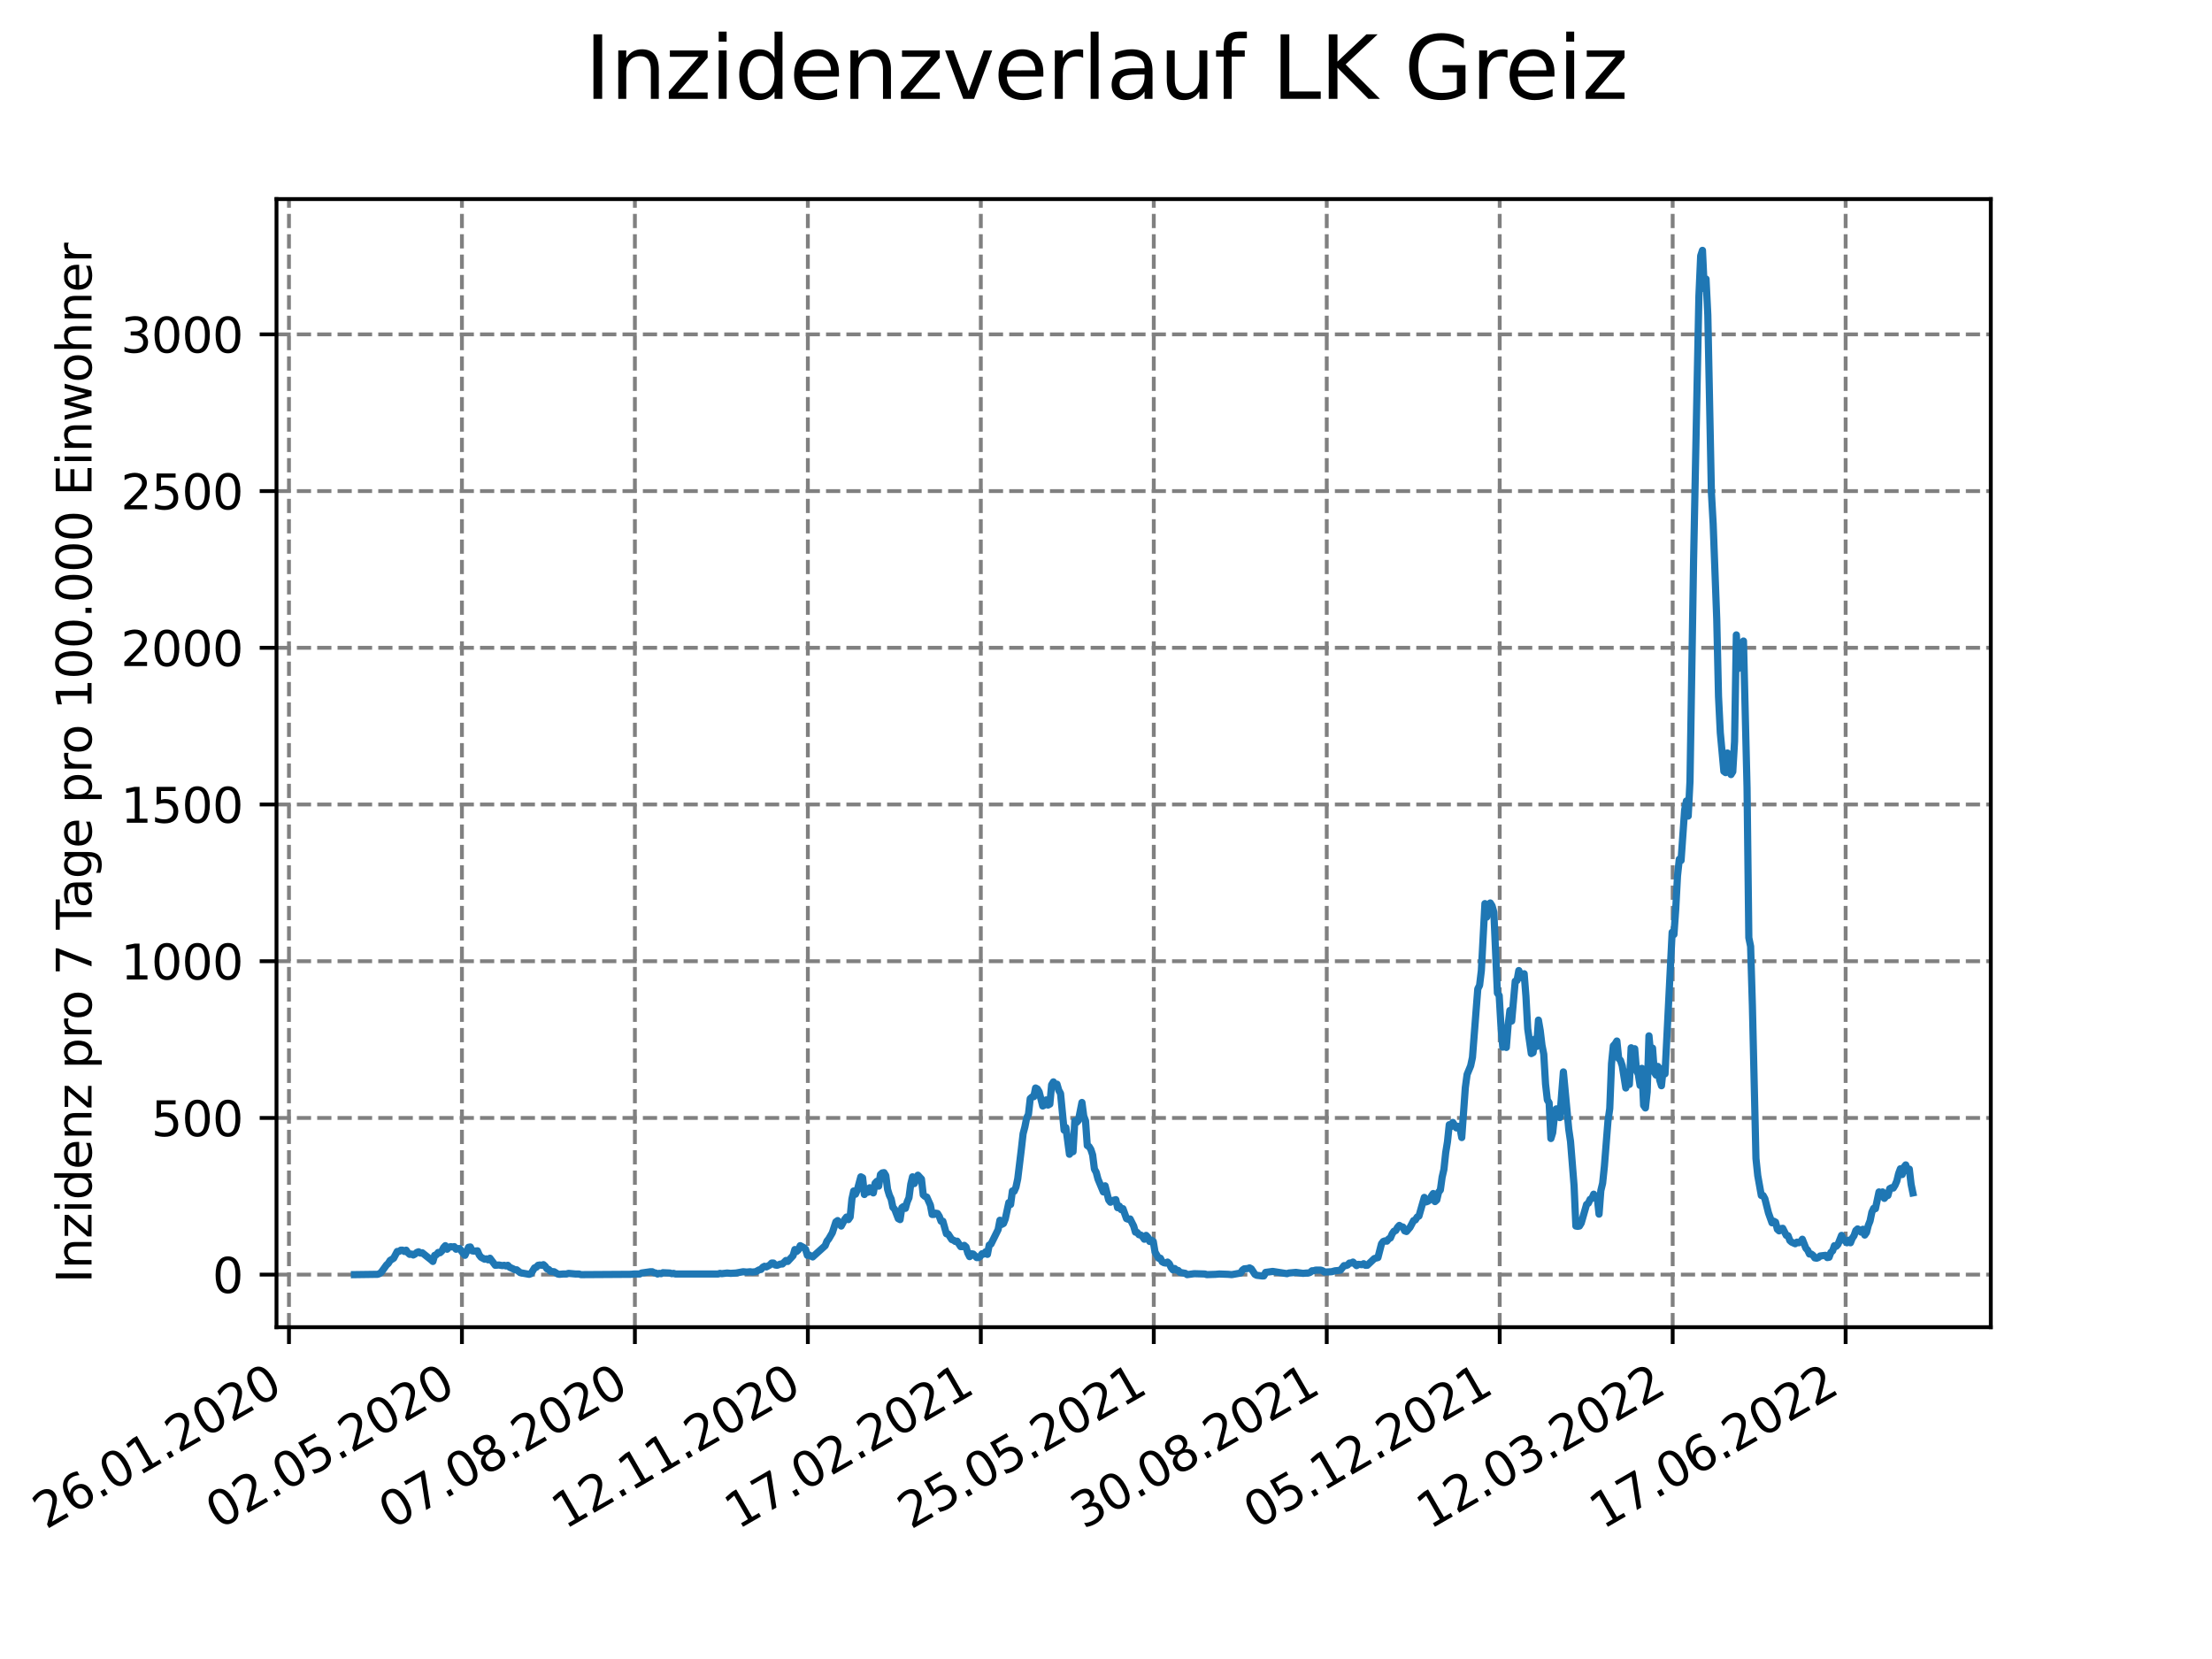 <?xml version="1.0" encoding="utf-8" standalone="no"?>
<!DOCTYPE svg PUBLIC "-//W3C//DTD SVG 1.1//EN"
  "http://www.w3.org/Graphics/SVG/1.1/DTD/svg11.dtd">
<svg xmlns:xlink="http://www.w3.org/1999/xlink" width="460.8pt" height="345.6pt" viewBox="0 0 460.8 345.6" xmlns="http://www.w3.org/2000/svg" version="1.1">
 <defs>
  <style type="text/css">*{stroke-linejoin: round; stroke-linecap: butt}</style>
 </defs>
 <g id="figure_1">
  <g id="patch_1">
   <path d="M 0 345.6 
L 460.8 345.6 
L 460.8 0 
L 0 0 
z
" style="fill: #ffffff"/>
  </g>
  <g id="axes_1">
   <g id="patch_2">
    <path d="M 57.6 276.48 
L 414.72 276.48 
L 414.72 41.472 
L 57.6 41.472 
z
" style="fill: #ffffff"/>
   </g>
   <g id="matplotlib.axis_1">
    <g id="xtick_1">
     <g id="line2d_1">
      <path d="M 60.197 276.48 
L 60.197 41.472 
" clip-path="url(#pa47625d78a)" style="fill: none; stroke-dasharray: 2.96,1.28; stroke-dashoffset: 0; stroke: #808080; stroke-width: 0.8"/>
     </g>
     <g id="line2d_2">
      <defs>
       <path id="m189460f798" d="M 0 0 
L 0 3.5 
" style="stroke: #000000; stroke-width: 0.8"/>
      </defs>
      <g>
       <use xlink:href="#m189460f798" x="60.197" y="276.48" style="stroke: #000000; stroke-width: 0.8"/>
      </g>
     </g>
     <g id="text_1">
      <!-- 26.01.2020 -->
      <g transform="translate(9.572 318.689)rotate(-30)scale(0.1 -0.1)">
       <defs>
        <path id="DejaVuSans-32" d="M 1228 531 
L 3431 531 
L 3431 0 
L 469 0 
L 469 531 
Q 828 903 1448 1529 
Q 2069 2156 2228 2338 
Q 2531 2678 2651 2914 
Q 2772 3150 2772 3378 
Q 2772 3750 2511 3984 
Q 2250 4219 1831 4219 
Q 1534 4219 1204 4116 
Q 875 4013 500 3803 
L 500 4441 
Q 881 4594 1212 4672 
Q 1544 4750 1819 4750 
Q 2544 4750 2975 4387 
Q 3406 4025 3406 3419 
Q 3406 3131 3298 2873 
Q 3191 2616 2906 2266 
Q 2828 2175 2409 1742 
Q 1991 1309 1228 531 
z
" transform="scale(0.016)"/>
        <path id="DejaVuSans-36" d="M 2113 2584 
Q 1688 2584 1439 2293 
Q 1191 2003 1191 1497 
Q 1191 994 1439 701 
Q 1688 409 2113 409 
Q 2538 409 2786 701 
Q 3034 994 3034 1497 
Q 3034 2003 2786 2293 
Q 2538 2584 2113 2584 
z
M 3366 4563 
L 3366 3988 
Q 3128 4100 2886 4159 
Q 2644 4219 2406 4219 
Q 1781 4219 1451 3797 
Q 1122 3375 1075 2522 
Q 1259 2794 1537 2939 
Q 1816 3084 2150 3084 
Q 2853 3084 3261 2657 
Q 3669 2231 3669 1497 
Q 3669 778 3244 343 
Q 2819 -91 2113 -91 
Q 1303 -91 875 529 
Q 447 1150 447 2328 
Q 447 3434 972 4092 
Q 1497 4750 2381 4750 
Q 2619 4750 2861 4703 
Q 3103 4656 3366 4563 
z
" transform="scale(0.016)"/>
        <path id="DejaVuSans-2e" d="M 684 794 
L 1344 794 
L 1344 0 
L 684 0 
L 684 794 
z
" transform="scale(0.016)"/>
        <path id="DejaVuSans-30" d="M 2034 4250 
Q 1547 4250 1301 3770 
Q 1056 3291 1056 2328 
Q 1056 1369 1301 889 
Q 1547 409 2034 409 
Q 2525 409 2770 889 
Q 3016 1369 3016 2328 
Q 3016 3291 2770 3770 
Q 2525 4250 2034 4250 
z
M 2034 4750 
Q 2819 4750 3233 4129 
Q 3647 3509 3647 2328 
Q 3647 1150 3233 529 
Q 2819 -91 2034 -91 
Q 1250 -91 836 529 
Q 422 1150 422 2328 
Q 422 3509 836 4129 
Q 1250 4750 2034 4750 
z
" transform="scale(0.016)"/>
        <path id="DejaVuSans-31" d="M 794 531 
L 1825 531 
L 1825 4091 
L 703 3866 
L 703 4441 
L 1819 4666 
L 2450 4666 
L 2450 531 
L 3481 531 
L 3481 0 
L 794 0 
L 794 531 
z
" transform="scale(0.016)"/>
       </defs>
       <use xlink:href="#DejaVuSans-32"/>
       <use xlink:href="#DejaVuSans-36" x="63.623"/>
       <use xlink:href="#DejaVuSans-2e" x="127.246"/>
       <use xlink:href="#DejaVuSans-30" x="159.033"/>
       <use xlink:href="#DejaVuSans-31" x="222.656"/>
       <use xlink:href="#DejaVuSans-2e" x="286.279"/>
       <use xlink:href="#DejaVuSans-32" x="318.066"/>
       <use xlink:href="#DejaVuSans-30" x="381.689"/>
       <use xlink:href="#DejaVuSans-32" x="445.312"/>
       <use xlink:href="#DejaVuSans-30" x="508.936"/>
      </g>
     </g>
    </g>
    <g id="xtick_2">
     <g id="line2d_3">
      <path d="M 96.229 276.48 
L 96.229 41.472 
" clip-path="url(#pa47625d78a)" style="fill: none; stroke-dasharray: 2.96,1.28; stroke-dashoffset: 0; stroke: #808080; stroke-width: 0.8"/>
     </g>
     <g id="line2d_4">
      <g>
       <use xlink:href="#m189460f798" x="96.229" y="276.48" style="stroke: #000000; stroke-width: 0.8"/>
      </g>
     </g>
     <g id="text_2">
      <!-- 02.05.2020 -->
      <g transform="translate(45.603 318.689)rotate(-30)scale(0.1 -0.1)">
       <defs>
        <path id="DejaVuSans-35" d="M 691 4666 
L 3169 4666 
L 3169 4134 
L 1269 4134 
L 1269 2991 
Q 1406 3038 1543 3061 
Q 1681 3084 1819 3084 
Q 2600 3084 3056 2656 
Q 3513 2228 3513 1497 
Q 3513 744 3044 326 
Q 2575 -91 1722 -91 
Q 1428 -91 1123 -41 
Q 819 9 494 109 
L 494 744 
Q 775 591 1075 516 
Q 1375 441 1709 441 
Q 2250 441 2565 725 
Q 2881 1009 2881 1497 
Q 2881 1984 2565 2268 
Q 2250 2553 1709 2553 
Q 1456 2553 1204 2497 
Q 953 2441 691 2322 
L 691 4666 
z
" transform="scale(0.016)"/>
       </defs>
       <use xlink:href="#DejaVuSans-30"/>
       <use xlink:href="#DejaVuSans-32" x="63.623"/>
       <use xlink:href="#DejaVuSans-2e" x="127.246"/>
       <use xlink:href="#DejaVuSans-30" x="159.033"/>
       <use xlink:href="#DejaVuSans-35" x="222.656"/>
       <use xlink:href="#DejaVuSans-2e" x="286.279"/>
       <use xlink:href="#DejaVuSans-32" x="318.066"/>
       <use xlink:href="#DejaVuSans-30" x="381.689"/>
       <use xlink:href="#DejaVuSans-32" x="445.312"/>
       <use xlink:href="#DejaVuSans-30" x="508.936"/>
      </g>
     </g>
    </g>
    <g id="xtick_3">
     <g id="line2d_5">
      <path d="M 132.26 276.48 
L 132.26 41.472 
" clip-path="url(#pa47625d78a)" style="fill: none; stroke-dasharray: 2.96,1.28; stroke-dashoffset: 0; stroke: #808080; stroke-width: 0.8"/>
     </g>
     <g id="line2d_6">
      <g>
       <use xlink:href="#m189460f798" x="132.26" y="276.48" style="stroke: #000000; stroke-width: 0.8"/>
      </g>
     </g>
     <g id="text_3">
      <!-- 07.08.2020 -->
      <g transform="translate(81.635 318.689)rotate(-30)scale(0.1 -0.1)">
       <defs>
        <path id="DejaVuSans-37" d="M 525 4666 
L 3525 4666 
L 3525 4397 
L 1831 0 
L 1172 0 
L 2766 4134 
L 525 4134 
L 525 4666 
z
" transform="scale(0.016)"/>
        <path id="DejaVuSans-38" d="M 2034 2216 
Q 1584 2216 1326 1975 
Q 1069 1734 1069 1313 
Q 1069 891 1326 650 
Q 1584 409 2034 409 
Q 2484 409 2743 651 
Q 3003 894 3003 1313 
Q 3003 1734 2745 1975 
Q 2488 2216 2034 2216 
z
M 1403 2484 
Q 997 2584 770 2862 
Q 544 3141 544 3541 
Q 544 4100 942 4425 
Q 1341 4750 2034 4750 
Q 2731 4750 3128 4425 
Q 3525 4100 3525 3541 
Q 3525 3141 3298 2862 
Q 3072 2584 2669 2484 
Q 3125 2378 3379 2068 
Q 3634 1759 3634 1313 
Q 3634 634 3220 271 
Q 2806 -91 2034 -91 
Q 1263 -91 848 271 
Q 434 634 434 1313 
Q 434 1759 690 2068 
Q 947 2378 1403 2484 
z
M 1172 3481 
Q 1172 3119 1398 2916 
Q 1625 2713 2034 2713 
Q 2441 2713 2670 2916 
Q 2900 3119 2900 3481 
Q 2900 3844 2670 4047 
Q 2441 4250 2034 4250 
Q 1625 4250 1398 4047 
Q 1172 3844 1172 3481 
z
" transform="scale(0.016)"/>
       </defs>
       <use xlink:href="#DejaVuSans-30"/>
       <use xlink:href="#DejaVuSans-37" x="63.623"/>
       <use xlink:href="#DejaVuSans-2e" x="127.246"/>
       <use xlink:href="#DejaVuSans-30" x="159.033"/>
       <use xlink:href="#DejaVuSans-38" x="222.656"/>
       <use xlink:href="#DejaVuSans-2e" x="286.279"/>
       <use xlink:href="#DejaVuSans-32" x="318.066"/>
       <use xlink:href="#DejaVuSans-30" x="381.689"/>
       <use xlink:href="#DejaVuSans-32" x="445.312"/>
       <use xlink:href="#DejaVuSans-30" x="508.936"/>
      </g>
     </g>
    </g>
    <g id="xtick_4">
     <g id="line2d_7">
      <path d="M 168.291 276.48 
L 168.291 41.472 
" clip-path="url(#pa47625d78a)" style="fill: none; stroke-dasharray: 2.96,1.28; stroke-dashoffset: 0; stroke: #808080; stroke-width: 0.8"/>
     </g>
     <g id="line2d_8">
      <g>
       <use xlink:href="#m189460f798" x="168.291" y="276.48" style="stroke: #000000; stroke-width: 0.8"/>
      </g>
     </g>
     <g id="text_4">
      <!-- 12.11.2020 -->
      <g transform="translate(117.666 318.689)rotate(-30)scale(0.1 -0.1)">
       <use xlink:href="#DejaVuSans-31"/>
       <use xlink:href="#DejaVuSans-32" x="63.623"/>
       <use xlink:href="#DejaVuSans-2e" x="127.246"/>
       <use xlink:href="#DejaVuSans-31" x="159.033"/>
       <use xlink:href="#DejaVuSans-31" x="222.656"/>
       <use xlink:href="#DejaVuSans-2e" x="286.279"/>
       <use xlink:href="#DejaVuSans-32" x="318.066"/>
       <use xlink:href="#DejaVuSans-30" x="381.689"/>
       <use xlink:href="#DejaVuSans-32" x="445.312"/>
       <use xlink:href="#DejaVuSans-30" x="508.936"/>
      </g>
     </g>
    </g>
    <g id="xtick_5">
     <g id="line2d_9">
      <path d="M 204.323 276.48 
L 204.323 41.472 
" clip-path="url(#pa47625d78a)" style="fill: none; stroke-dasharray: 2.96,1.28; stroke-dashoffset: 0; stroke: #808080; stroke-width: 0.8"/>
     </g>
     <g id="line2d_10">
      <g>
       <use xlink:href="#m189460f798" x="204.323" y="276.48" style="stroke: #000000; stroke-width: 0.8"/>
      </g>
     </g>
     <g id="text_5">
      <!-- 17.02.2021 -->
      <g transform="translate(153.698 318.689)rotate(-30)scale(0.1 -0.1)">
       <use xlink:href="#DejaVuSans-31"/>
       <use xlink:href="#DejaVuSans-37" x="63.623"/>
       <use xlink:href="#DejaVuSans-2e" x="127.246"/>
       <use xlink:href="#DejaVuSans-30" x="159.033"/>
       <use xlink:href="#DejaVuSans-32" x="222.656"/>
       <use xlink:href="#DejaVuSans-2e" x="286.279"/>
       <use xlink:href="#DejaVuSans-32" x="318.066"/>
       <use xlink:href="#DejaVuSans-30" x="381.689"/>
       <use xlink:href="#DejaVuSans-32" x="445.312"/>
       <use xlink:href="#DejaVuSans-31" x="508.936"/>
      </g>
     </g>
    </g>
    <g id="xtick_6">
     <g id="line2d_11">
      <path d="M 240.354 276.48 
L 240.354 41.472 
" clip-path="url(#pa47625d78a)" style="fill: none; stroke-dasharray: 2.96,1.28; stroke-dashoffset: 0; stroke: #808080; stroke-width: 0.8"/>
     </g>
     <g id="line2d_12">
      <g>
       <use xlink:href="#m189460f798" x="240.354" y="276.48" style="stroke: #000000; stroke-width: 0.8"/>
      </g>
     </g>
     <g id="text_6">
      <!-- 25.05.2021 -->
      <g transform="translate(189.729 318.689)rotate(-30)scale(0.1 -0.1)">
       <use xlink:href="#DejaVuSans-32"/>
       <use xlink:href="#DejaVuSans-35" x="63.623"/>
       <use xlink:href="#DejaVuSans-2e" x="127.246"/>
       <use xlink:href="#DejaVuSans-30" x="159.033"/>
       <use xlink:href="#DejaVuSans-35" x="222.656"/>
       <use xlink:href="#DejaVuSans-2e" x="286.279"/>
       <use xlink:href="#DejaVuSans-32" x="318.066"/>
       <use xlink:href="#DejaVuSans-30" x="381.689"/>
       <use xlink:href="#DejaVuSans-32" x="445.312"/>
       <use xlink:href="#DejaVuSans-31" x="508.936"/>
      </g>
     </g>
    </g>
    <g id="xtick_7">
     <g id="line2d_13">
      <path d="M 276.386 276.48 
L 276.386 41.472 
" clip-path="url(#pa47625d78a)" style="fill: none; stroke-dasharray: 2.96,1.28; stroke-dashoffset: 0; stroke: #808080; stroke-width: 0.8"/>
     </g>
     <g id="line2d_14">
      <g>
       <use xlink:href="#m189460f798" x="276.386" y="276.48" style="stroke: #000000; stroke-width: 0.8"/>
      </g>
     </g>
     <g id="text_7">
      <!-- 30.08.2021 -->
      <g transform="translate(225.761 318.689)rotate(-30)scale(0.1 -0.1)">
       <defs>
        <path id="DejaVuSans-33" d="M 2597 2516 
Q 3050 2419 3304 2112 
Q 3559 1806 3559 1356 
Q 3559 666 3084 287 
Q 2609 -91 1734 -91 
Q 1441 -91 1130 -33 
Q 819 25 488 141 
L 488 750 
Q 750 597 1062 519 
Q 1375 441 1716 441 
Q 2309 441 2620 675 
Q 2931 909 2931 1356 
Q 2931 1769 2642 2001 
Q 2353 2234 1838 2234 
L 1294 2234 
L 1294 2753 
L 1863 2753 
Q 2328 2753 2575 2939 
Q 2822 3125 2822 3475 
Q 2822 3834 2567 4026 
Q 2313 4219 1838 4219 
Q 1578 4219 1281 4162 
Q 984 4106 628 3988 
L 628 4550 
Q 988 4650 1302 4700 
Q 1616 4750 1894 4750 
Q 2613 4750 3031 4423 
Q 3450 4097 3450 3541 
Q 3450 3153 3228 2886 
Q 3006 2619 2597 2516 
z
" transform="scale(0.016)"/>
       </defs>
       <use xlink:href="#DejaVuSans-33"/>
       <use xlink:href="#DejaVuSans-30" x="63.623"/>
       <use xlink:href="#DejaVuSans-2e" x="127.246"/>
       <use xlink:href="#DejaVuSans-30" x="159.033"/>
       <use xlink:href="#DejaVuSans-38" x="222.656"/>
       <use xlink:href="#DejaVuSans-2e" x="286.279"/>
       <use xlink:href="#DejaVuSans-32" x="318.066"/>
       <use xlink:href="#DejaVuSans-30" x="381.689"/>
       <use xlink:href="#DejaVuSans-32" x="445.312"/>
       <use xlink:href="#DejaVuSans-31" x="508.936"/>
      </g>
     </g>
    </g>
    <g id="xtick_8">
     <g id="line2d_15">
      <path d="M 312.417 276.48 
L 312.417 41.472 
" clip-path="url(#pa47625d78a)" style="fill: none; stroke-dasharray: 2.96,1.28; stroke-dashoffset: 0; stroke: #808080; stroke-width: 0.8"/>
     </g>
     <g id="line2d_16">
      <g>
       <use xlink:href="#m189460f798" x="312.417" y="276.48" style="stroke: #000000; stroke-width: 0.8"/>
      </g>
     </g>
     <g id="text_8">
      <!-- 05.12.2021 -->
      <g transform="translate(261.792 318.689)rotate(-30)scale(0.1 -0.1)">
       <use xlink:href="#DejaVuSans-30"/>
       <use xlink:href="#DejaVuSans-35" x="63.623"/>
       <use xlink:href="#DejaVuSans-2e" x="127.246"/>
       <use xlink:href="#DejaVuSans-31" x="159.033"/>
       <use xlink:href="#DejaVuSans-32" x="222.656"/>
       <use xlink:href="#DejaVuSans-2e" x="286.279"/>
       <use xlink:href="#DejaVuSans-32" x="318.066"/>
       <use xlink:href="#DejaVuSans-30" x="381.689"/>
       <use xlink:href="#DejaVuSans-32" x="445.312"/>
       <use xlink:href="#DejaVuSans-31" x="508.936"/>
      </g>
     </g>
    </g>
    <g id="xtick_9">
     <g id="line2d_17">
      <path d="M 348.449 276.48 
L 348.449 41.472 
" clip-path="url(#pa47625d78a)" style="fill: none; stroke-dasharray: 2.96,1.28; stroke-dashoffset: 0; stroke: #808080; stroke-width: 0.8"/>
     </g>
     <g id="line2d_18">
      <g>
       <use xlink:href="#m189460f798" x="348.449" y="276.48" style="stroke: #000000; stroke-width: 0.8"/>
      </g>
     </g>
     <g id="text_9">
      <!-- 12.03.2022 -->
      <g transform="translate(297.824 318.689)rotate(-30)scale(0.1 -0.1)">
       <use xlink:href="#DejaVuSans-31"/>
       <use xlink:href="#DejaVuSans-32" x="63.623"/>
       <use xlink:href="#DejaVuSans-2e" x="127.246"/>
       <use xlink:href="#DejaVuSans-30" x="159.033"/>
       <use xlink:href="#DejaVuSans-33" x="222.656"/>
       <use xlink:href="#DejaVuSans-2e" x="286.279"/>
       <use xlink:href="#DejaVuSans-32" x="318.066"/>
       <use xlink:href="#DejaVuSans-30" x="381.689"/>
       <use xlink:href="#DejaVuSans-32" x="445.312"/>
       <use xlink:href="#DejaVuSans-32" x="508.936"/>
      </g>
     </g>
    </g>
    <g id="xtick_10">
     <g id="line2d_19">
      <path d="M 384.48 276.48 
L 384.48 41.472 
" clip-path="url(#pa47625d78a)" style="fill: none; stroke-dasharray: 2.96,1.28; stroke-dashoffset: 0; stroke: #808080; stroke-width: 0.8"/>
     </g>
     <g id="line2d_20">
      <g>
       <use xlink:href="#m189460f798" x="384.48" y="276.48" style="stroke: #000000; stroke-width: 0.8"/>
      </g>
     </g>
     <g id="text_10">
      <!-- 17.06.2022 -->
      <g transform="translate(333.855 318.689)rotate(-30)scale(0.1 -0.1)">
       <use xlink:href="#DejaVuSans-31"/>
       <use xlink:href="#DejaVuSans-37" x="63.623"/>
       <use xlink:href="#DejaVuSans-2e" x="127.246"/>
       <use xlink:href="#DejaVuSans-30" x="159.033"/>
       <use xlink:href="#DejaVuSans-36" x="222.656"/>
       <use xlink:href="#DejaVuSans-2e" x="286.279"/>
       <use xlink:href="#DejaVuSans-32" x="318.066"/>
       <use xlink:href="#DejaVuSans-30" x="381.689"/>
       <use xlink:href="#DejaVuSans-32" x="445.312"/>
       <use xlink:href="#DejaVuSans-32" x="508.936"/>
      </g>
     </g>
    </g>
   </g>
   <g id="matplotlib.axis_2">
    <g id="ytick_1">
     <g id="line2d_21">
      <path d="M 57.6 265.53 
L 414.72 265.53 
" clip-path="url(#pa47625d78a)" style="fill: none; stroke-dasharray: 2.96,1.28; stroke-dashoffset: 0; stroke: #808080; stroke-width: 0.8"/>
     </g>
     <g id="line2d_22">
      <defs>
       <path id="m8c1ea70588" d="M 0 0 
L -3.5 0 
" style="stroke: #000000; stroke-width: 0.8"/>
      </defs>
      <g>
       <use xlink:href="#m8c1ea70588" x="57.6" y="265.53" style="stroke: #000000; stroke-width: 0.8"/>
      </g>
     </g>
     <g id="text_11">
      <!-- 0 -->
      <g transform="translate(44.237 269.329)scale(0.1 -0.1)">
       <use xlink:href="#DejaVuSans-30"/>
      </g>
     </g>
    </g>
    <g id="ytick_2">
     <g id="line2d_23">
      <path d="M 57.6 232.884 
L 414.72 232.884 
" clip-path="url(#pa47625d78a)" style="fill: none; stroke-dasharray: 2.96,1.28; stroke-dashoffset: 0; stroke: #808080; stroke-width: 0.8"/>
     </g>
     <g id="line2d_24">
      <g>
       <use xlink:href="#m8c1ea70588" x="57.6" y="232.884" style="stroke: #000000; stroke-width: 0.8"/>
      </g>
     </g>
     <g id="text_12">
      <!-- 500 -->
      <g transform="translate(31.512 236.683)scale(0.1 -0.1)">
       <use xlink:href="#DejaVuSans-35"/>
       <use xlink:href="#DejaVuSans-30" x="63.623"/>
       <use xlink:href="#DejaVuSans-30" x="127.246"/>
      </g>
     </g>
    </g>
    <g id="ytick_3">
     <g id="line2d_25">
      <path d="M 57.6 200.238 
L 414.72 200.238 
" clip-path="url(#pa47625d78a)" style="fill: none; stroke-dasharray: 2.96,1.28; stroke-dashoffset: 0; stroke: #808080; stroke-width: 0.8"/>
     </g>
     <g id="line2d_26">
      <g>
       <use xlink:href="#m8c1ea70588" x="57.6" y="200.238" style="stroke: #000000; stroke-width: 0.8"/>
      </g>
     </g>
     <g id="text_13">
      <!-- 1000 -->
      <g transform="translate(25.15 204.037)scale(0.1 -0.1)">
       <use xlink:href="#DejaVuSans-31"/>
       <use xlink:href="#DejaVuSans-30" x="63.623"/>
       <use xlink:href="#DejaVuSans-30" x="127.246"/>
       <use xlink:href="#DejaVuSans-30" x="190.869"/>
      </g>
     </g>
    </g>
    <g id="ytick_4">
     <g id="line2d_27">
      <path d="M 57.6 167.592 
L 414.72 167.592 
" clip-path="url(#pa47625d78a)" style="fill: none; stroke-dasharray: 2.96,1.28; stroke-dashoffset: 0; stroke: #808080; stroke-width: 0.8"/>
     </g>
     <g id="line2d_28">
      <g>
       <use xlink:href="#m8c1ea70588" x="57.6" y="167.592" style="stroke: #000000; stroke-width: 0.8"/>
      </g>
     </g>
     <g id="text_14">
      <!-- 1500 -->
      <g transform="translate(25.15 171.391)scale(0.1 -0.1)">
       <use xlink:href="#DejaVuSans-31"/>
       <use xlink:href="#DejaVuSans-35" x="63.623"/>
       <use xlink:href="#DejaVuSans-30" x="127.246"/>
       <use xlink:href="#DejaVuSans-30" x="190.869"/>
      </g>
     </g>
    </g>
    <g id="ytick_5">
     <g id="line2d_29">
      <path d="M 57.6 134.946 
L 414.72 134.946 
" clip-path="url(#pa47625d78a)" style="fill: none; stroke-dasharray: 2.96,1.28; stroke-dashoffset: 0; stroke: #808080; stroke-width: 0.8"/>
     </g>
     <g id="line2d_30">
      <g>
       <use xlink:href="#m8c1ea70588" x="57.6" y="134.946" style="stroke: #000000; stroke-width: 0.8"/>
      </g>
     </g>
     <g id="text_15">
      <!-- 2000 -->
      <g transform="translate(25.15 138.746)scale(0.1 -0.1)">
       <use xlink:href="#DejaVuSans-32"/>
       <use xlink:href="#DejaVuSans-30" x="63.623"/>
       <use xlink:href="#DejaVuSans-30" x="127.246"/>
       <use xlink:href="#DejaVuSans-30" x="190.869"/>
      </g>
     </g>
    </g>
    <g id="ytick_6">
     <g id="line2d_31">
      <path d="M 57.6 102.3 
L 414.72 102.3 
" clip-path="url(#pa47625d78a)" style="fill: none; stroke-dasharray: 2.96,1.28; stroke-dashoffset: 0; stroke: #808080; stroke-width: 0.8"/>
     </g>
     <g id="line2d_32">
      <g>
       <use xlink:href="#m8c1ea70588" x="57.6" y="102.3" style="stroke: #000000; stroke-width: 0.8"/>
      </g>
     </g>
     <g id="text_16">
      <!-- 2500 -->
      <g transform="translate(25.15 106.1)scale(0.1 -0.1)">
       <use xlink:href="#DejaVuSans-32"/>
       <use xlink:href="#DejaVuSans-35" x="63.623"/>
       <use xlink:href="#DejaVuSans-30" x="127.246"/>
       <use xlink:href="#DejaVuSans-30" x="190.869"/>
      </g>
     </g>
    </g>
    <g id="ytick_7">
     <g id="line2d_33">
      <path d="M 57.6 69.655 
L 414.72 69.655 
" clip-path="url(#pa47625d78a)" style="fill: none; stroke-dasharray: 2.96,1.28; stroke-dashoffset: 0; stroke: #808080; stroke-width: 0.8"/>
     </g>
     <g id="line2d_34">
      <g>
       <use xlink:href="#m8c1ea70588" x="57.6" y="69.655" style="stroke: #000000; stroke-width: 0.8"/>
      </g>
     </g>
     <g id="text_17">
      <!-- 3000 -->
      <g transform="translate(25.15 73.454)scale(0.1 -0.1)">
       <use xlink:href="#DejaVuSans-33"/>
       <use xlink:href="#DejaVuSans-30" x="63.623"/>
       <use xlink:href="#DejaVuSans-30" x="127.246"/>
       <use xlink:href="#DejaVuSans-30" x="190.869"/>
      </g>
     </g>
    </g>
    <g id="text_18">
     <!-- Inzidenz pro 7 Tage pro 100.000 Einwohner -->
     <g transform="translate(19.07 267.301)rotate(-90)scale(0.1 -0.1)">
      <defs>
       <path id="DejaVuSans-49" d="M 628 4666 
L 1259 4666 
L 1259 0 
L 628 0 
L 628 4666 
z
" transform="scale(0.016)"/>
       <path id="DejaVuSans-6e" d="M 3513 2113 
L 3513 0 
L 2938 0 
L 2938 2094 
Q 2938 2591 2744 2837 
Q 2550 3084 2163 3084 
Q 1697 3084 1428 2787 
Q 1159 2491 1159 1978 
L 1159 0 
L 581 0 
L 581 3500 
L 1159 3500 
L 1159 2956 
Q 1366 3272 1645 3428 
Q 1925 3584 2291 3584 
Q 2894 3584 3203 3211 
Q 3513 2838 3513 2113 
z
" transform="scale(0.016)"/>
       <path id="DejaVuSans-7a" d="M 353 3500 
L 3084 3500 
L 3084 2975 
L 922 459 
L 3084 459 
L 3084 0 
L 275 0 
L 275 525 
L 2438 3041 
L 353 3041 
L 353 3500 
z
" transform="scale(0.016)"/>
       <path id="DejaVuSans-69" d="M 603 3500 
L 1178 3500 
L 1178 0 
L 603 0 
L 603 3500 
z
M 603 4863 
L 1178 4863 
L 1178 4134 
L 603 4134 
L 603 4863 
z
" transform="scale(0.016)"/>
       <path id="DejaVuSans-64" d="M 2906 2969 
L 2906 4863 
L 3481 4863 
L 3481 0 
L 2906 0 
L 2906 525 
Q 2725 213 2448 61 
Q 2172 -91 1784 -91 
Q 1150 -91 751 415 
Q 353 922 353 1747 
Q 353 2572 751 3078 
Q 1150 3584 1784 3584 
Q 2172 3584 2448 3432 
Q 2725 3281 2906 2969 
z
M 947 1747 
Q 947 1113 1208 752 
Q 1469 391 1925 391 
Q 2381 391 2643 752 
Q 2906 1113 2906 1747 
Q 2906 2381 2643 2742 
Q 2381 3103 1925 3103 
Q 1469 3103 1208 2742 
Q 947 2381 947 1747 
z
" transform="scale(0.016)"/>
       <path id="DejaVuSans-65" d="M 3597 1894 
L 3597 1613 
L 953 1613 
Q 991 1019 1311 708 
Q 1631 397 2203 397 
Q 2534 397 2845 478 
Q 3156 559 3463 722 
L 3463 178 
Q 3153 47 2828 -22 
Q 2503 -91 2169 -91 
Q 1331 -91 842 396 
Q 353 884 353 1716 
Q 353 2575 817 3079 
Q 1281 3584 2069 3584 
Q 2775 3584 3186 3129 
Q 3597 2675 3597 1894 
z
M 3022 2063 
Q 3016 2534 2758 2815 
Q 2500 3097 2075 3097 
Q 1594 3097 1305 2825 
Q 1016 2553 972 2059 
L 3022 2063 
z
" transform="scale(0.016)"/>
       <path id="DejaVuSans-20" transform="scale(0.016)"/>
       <path id="DejaVuSans-70" d="M 1159 525 
L 1159 -1331 
L 581 -1331 
L 581 3500 
L 1159 3500 
L 1159 2969 
Q 1341 3281 1617 3432 
Q 1894 3584 2278 3584 
Q 2916 3584 3314 3078 
Q 3713 2572 3713 1747 
Q 3713 922 3314 415 
Q 2916 -91 2278 -91 
Q 1894 -91 1617 61 
Q 1341 213 1159 525 
z
M 3116 1747 
Q 3116 2381 2855 2742 
Q 2594 3103 2138 3103 
Q 1681 3103 1420 2742 
Q 1159 2381 1159 1747 
Q 1159 1113 1420 752 
Q 1681 391 2138 391 
Q 2594 391 2855 752 
Q 3116 1113 3116 1747 
z
" transform="scale(0.016)"/>
       <path id="DejaVuSans-72" d="M 2631 2963 
Q 2534 3019 2420 3045 
Q 2306 3072 2169 3072 
Q 1681 3072 1420 2755 
Q 1159 2438 1159 1844 
L 1159 0 
L 581 0 
L 581 3500 
L 1159 3500 
L 1159 2956 
Q 1341 3275 1631 3429 
Q 1922 3584 2338 3584 
Q 2397 3584 2469 3576 
Q 2541 3569 2628 3553 
L 2631 2963 
z
" transform="scale(0.016)"/>
       <path id="DejaVuSans-6f" d="M 1959 3097 
Q 1497 3097 1228 2736 
Q 959 2375 959 1747 
Q 959 1119 1226 758 
Q 1494 397 1959 397 
Q 2419 397 2687 759 
Q 2956 1122 2956 1747 
Q 2956 2369 2687 2733 
Q 2419 3097 1959 3097 
z
M 1959 3584 
Q 2709 3584 3137 3096 
Q 3566 2609 3566 1747 
Q 3566 888 3137 398 
Q 2709 -91 1959 -91 
Q 1206 -91 779 398 
Q 353 888 353 1747 
Q 353 2609 779 3096 
Q 1206 3584 1959 3584 
z
" transform="scale(0.016)"/>
       <path id="DejaVuSans-54" d="M -19 4666 
L 3928 4666 
L 3928 4134 
L 2272 4134 
L 2272 0 
L 1638 0 
L 1638 4134 
L -19 4134 
L -19 4666 
z
" transform="scale(0.016)"/>
       <path id="DejaVuSans-61" d="M 2194 1759 
Q 1497 1759 1228 1600 
Q 959 1441 959 1056 
Q 959 750 1161 570 
Q 1363 391 1709 391 
Q 2188 391 2477 730 
Q 2766 1069 2766 1631 
L 2766 1759 
L 2194 1759 
z
M 3341 1997 
L 3341 0 
L 2766 0 
L 2766 531 
Q 2569 213 2275 61 
Q 1981 -91 1556 -91 
Q 1019 -91 701 211 
Q 384 513 384 1019 
Q 384 1609 779 1909 
Q 1175 2209 1959 2209 
L 2766 2209 
L 2766 2266 
Q 2766 2663 2505 2880 
Q 2244 3097 1772 3097 
Q 1472 3097 1187 3025 
Q 903 2953 641 2809 
L 641 3341 
Q 956 3463 1253 3523 
Q 1550 3584 1831 3584 
Q 2591 3584 2966 3190 
Q 3341 2797 3341 1997 
z
" transform="scale(0.016)"/>
       <path id="DejaVuSans-67" d="M 2906 1791 
Q 2906 2416 2648 2759 
Q 2391 3103 1925 3103 
Q 1463 3103 1205 2759 
Q 947 2416 947 1791 
Q 947 1169 1205 825 
Q 1463 481 1925 481 
Q 2391 481 2648 825 
Q 2906 1169 2906 1791 
z
M 3481 434 
Q 3481 -459 3084 -895 
Q 2688 -1331 1869 -1331 
Q 1566 -1331 1297 -1286 
Q 1028 -1241 775 -1147 
L 775 -588 
Q 1028 -725 1275 -790 
Q 1522 -856 1778 -856 
Q 2344 -856 2625 -561 
Q 2906 -266 2906 331 
L 2906 616 
Q 2728 306 2450 153 
Q 2172 0 1784 0 
Q 1141 0 747 490 
Q 353 981 353 1791 
Q 353 2603 747 3093 
Q 1141 3584 1784 3584 
Q 2172 3584 2450 3431 
Q 2728 3278 2906 2969 
L 2906 3500 
L 3481 3500 
L 3481 434 
z
" transform="scale(0.016)"/>
       <path id="DejaVuSans-45" d="M 628 4666 
L 3578 4666 
L 3578 4134 
L 1259 4134 
L 1259 2753 
L 3481 2753 
L 3481 2222 
L 1259 2222 
L 1259 531 
L 3634 531 
L 3634 0 
L 628 0 
L 628 4666 
z
" transform="scale(0.016)"/>
       <path id="DejaVuSans-77" d="M 269 3500 
L 844 3500 
L 1563 769 
L 2278 3500 
L 2956 3500 
L 3675 769 
L 4391 3500 
L 4966 3500 
L 4050 0 
L 3372 0 
L 2619 2869 
L 1863 0 
L 1184 0 
L 269 3500 
z
" transform="scale(0.016)"/>
       <path id="DejaVuSans-68" d="M 3513 2113 
L 3513 0 
L 2938 0 
L 2938 2094 
Q 2938 2591 2744 2837 
Q 2550 3084 2163 3084 
Q 1697 3084 1428 2787 
Q 1159 2491 1159 1978 
L 1159 0 
L 581 0 
L 581 4863 
L 1159 4863 
L 1159 2956 
Q 1366 3272 1645 3428 
Q 1925 3584 2291 3584 
Q 2894 3584 3203 3211 
Q 3513 2838 3513 2113 
z
" transform="scale(0.016)"/>
      </defs>
      <use xlink:href="#DejaVuSans-49"/>
      <use xlink:href="#DejaVuSans-6e" x="29.492"/>
      <use xlink:href="#DejaVuSans-7a" x="92.871"/>
      <use xlink:href="#DejaVuSans-69" x="145.361"/>
      <use xlink:href="#DejaVuSans-64" x="173.145"/>
      <use xlink:href="#DejaVuSans-65" x="236.621"/>
      <use xlink:href="#DejaVuSans-6e" x="298.145"/>
      <use xlink:href="#DejaVuSans-7a" x="361.523"/>
      <use xlink:href="#DejaVuSans-20" x="414.014"/>
      <use xlink:href="#DejaVuSans-70" x="445.801"/>
      <use xlink:href="#DejaVuSans-72" x="509.277"/>
      <use xlink:href="#DejaVuSans-6f" x="548.141"/>
      <use xlink:href="#DejaVuSans-20" x="609.322"/>
      <use xlink:href="#DejaVuSans-37" x="641.109"/>
      <use xlink:href="#DejaVuSans-20" x="704.732"/>
      <use xlink:href="#DejaVuSans-54" x="736.52"/>
      <use xlink:href="#DejaVuSans-61" x="781.104"/>
      <use xlink:href="#DejaVuSans-67" x="842.383"/>
      <use xlink:href="#DejaVuSans-65" x="905.859"/>
      <use xlink:href="#DejaVuSans-20" x="967.383"/>
      <use xlink:href="#DejaVuSans-70" x="999.17"/>
      <use xlink:href="#DejaVuSans-72" x="1062.646"/>
      <use xlink:href="#DejaVuSans-6f" x="1101.51"/>
      <use xlink:href="#DejaVuSans-20" x="1162.691"/>
      <use xlink:href="#DejaVuSans-31" x="1194.479"/>
      <use xlink:href="#DejaVuSans-30" x="1258.102"/>
      <use xlink:href="#DejaVuSans-30" x="1321.725"/>
      <use xlink:href="#DejaVuSans-2e" x="1385.348"/>
      <use xlink:href="#DejaVuSans-30" x="1417.135"/>
      <use xlink:href="#DejaVuSans-30" x="1480.758"/>
      <use xlink:href="#DejaVuSans-30" x="1544.381"/>
      <use xlink:href="#DejaVuSans-20" x="1608.004"/>
      <use xlink:href="#DejaVuSans-45" x="1639.791"/>
      <use xlink:href="#DejaVuSans-69" x="1702.975"/>
      <use xlink:href="#DejaVuSans-6e" x="1730.758"/>
      <use xlink:href="#DejaVuSans-77" x="1794.137"/>
      <use xlink:href="#DejaVuSans-6f" x="1875.924"/>
      <use xlink:href="#DejaVuSans-68" x="1937.105"/>
      <use xlink:href="#DejaVuSans-6e" x="2000.484"/>
      <use xlink:href="#DejaVuSans-65" x="2063.863"/>
      <use xlink:href="#DejaVuSans-72" x="2125.387"/>
     </g>
    </g>
   </g>
   <g id="line2d_35">
    <path d="M 73.833 265.53 
L 78.662 265.463 
L 79.033 265.329 
L 79.405 265.06 
L 80.519 263.519 
L 80.89 263.183 
L 81.262 262.58 
L 82.005 262.111 
L 82.748 260.703 
L 83.119 260.703 
L 83.491 260.435 
L 83.862 260.435 
L 84.234 260.703 
L 84.605 260.435 
L 84.976 260.971 
L 85.348 261.306 
L 85.719 261.239 
L 86.091 261.44 
L 86.462 261.239 
L 86.834 260.904 
L 87.205 260.77 
L 87.577 261.038 
L 87.948 260.971 
L 89.805 262.446 
L 90.177 262.781 
L 90.548 261.508 
L 90.92 261.373 
L 91.291 260.904 
L 91.663 260.971 
L 92.034 260.636 
L 92.406 259.899 
L 92.777 259.496 
L 93.149 260.234 
L 93.52 259.832 
L 93.891 259.698 
L 94.263 259.765 
L 94.634 259.698 
L 95.006 260.234 
L 95.377 260.1 
L 95.749 260.1 
L 96.492 261.105 
L 96.863 261.508 
L 97.606 259.832 
L 97.978 259.765 
L 98.349 260.569 
L 98.72 260.636 
L 99.463 260.569 
L 99.835 261.44 
L 100.206 261.91 
L 100.949 262.312 
L 101.321 262.245 
L 101.692 262.446 
L 102.064 262.111 
L 103.178 263.586 
L 103.921 263.519 
L 104.664 263.653 
L 105.035 263.586 
L 105.407 263.72 
L 105.778 263.586 
L 106.15 263.988 
L 106.893 264.323 
L 107.264 264.524 
L 107.635 264.524 
L 108.378 265.127 
L 110.236 265.463 
L 110.607 265.329 
L 111.35 264.122 
L 111.721 263.988 
L 112.093 263.586 
L 112.464 263.519 
L 112.836 263.586 
L 113.207 263.452 
L 113.579 263.787 
L 113.95 264.323 
L 114.322 264.457 
L 114.693 264.859 
L 115.436 264.926 
L 116.179 265.396 
L 116.55 265.463 
L 117.293 265.396 
L 118.036 265.396 
L 118.408 265.262 
L 119.151 265.329 
L 119.894 265.396 
L 120.636 265.396 
L 121.008 265.53 
L 131.409 265.463 
L 132.152 265.396 
L 133.266 265.396 
L 133.638 265.194 
L 135.495 264.926 
L 135.866 264.926 
L 136.238 265.127 
L 136.609 265.194 
L 136.981 265.396 
L 137.352 265.262 
L 137.724 265.329 
L 138.095 265.127 
L 139.581 265.194 
L 139.952 265.329 
L 140.324 265.262 
L 140.695 265.396 
L 149.61 265.396 
L 149.982 265.262 
L 150.353 265.329 
L 151.468 265.194 
L 152.21 265.262 
L 153.325 265.194 
L 154.811 264.926 
L 155.554 264.993 
L 156.296 264.926 
L 156.668 264.993 
L 157.411 264.926 
L 158.154 264.524 
L 158.525 264.457 
L 158.897 263.988 
L 159.268 263.787 
L 159.64 263.921 
L 160.383 263.519 
L 160.754 263.116 
L 161.125 263.116 
L 161.497 263.519 
L 161.868 263.586 
L 162.611 263.317 
L 162.983 263.317 
L 163.726 262.58 
L 164.097 262.781 
L 165.211 261.575 
L 165.583 260.301 
L 165.954 260.703 
L 166.326 260.368 
L 166.697 259.496 
L 167.44 259.899 
L 167.812 260.234 
L 168.183 261.508 
L 168.555 261.44 
L 169.298 261.843 
L 171.898 259.496 
L 172.269 258.558 
L 172.641 258.089 
L 173.384 256.815 
L 174.126 254.536 
L 174.498 254.268 
L 175.241 255.407 
L 175.984 253.999 
L 176.355 253.53 
L 176.727 254.067 
L 177.098 253.53 
L 177.47 249.776 
L 177.841 248.1 
L 178.213 248.771 
L 178.584 247.899 
L 179.327 245.151 
L 179.698 245.352 
L 180.07 248.838 
L 180.441 248.167 
L 180.813 248.368 
L 181.184 247.43 
L 181.556 248.234 
L 181.927 248.503 
L 182.299 246.491 
L 182.67 246.089 
L 183.041 247.095 
L 183.413 244.681 
L 183.784 244.346 
L 184.156 244.279 
L 184.527 244.883 
L 184.899 247.765 
L 185.27 248.972 
L 185.642 249.776 
L 186.013 251.519 
L 186.385 251.921 
L 187.128 253.865 
L 187.499 254.067 
L 187.87 251.586 
L 188.242 251.318 
L 188.613 251.72 
L 188.985 250.38 
L 189.356 249.508 
L 189.728 246.693 
L 190.099 245.151 
L 190.471 246.558 
L 191.214 244.816 
L 191.956 245.62 
L 192.328 248.905 
L 192.699 249.24 
L 193.071 249.374 
L 193.814 251.05 
L 194.185 252.994 
L 194.557 252.994 
L 194.928 252.726 
L 195.3 252.793 
L 195.671 253.396 
L 196.043 254.402 
L 196.414 254.402 
L 197.157 257.016 
L 197.528 257.083 
L 198.271 258.223 
L 198.643 258.357 
L 199.014 258.625 
L 199.386 258.558 
L 200.129 259.698 
L 200.5 259.698 
L 200.871 259.429 
L 201.243 259.765 
L 201.614 261.038 
L 201.986 261.776 
L 202.357 261.172 
L 202.729 261.239 
L 203.472 261.977 
L 203.843 261.977 
L 204.215 261.709 
L 204.586 261.172 
L 204.958 261.239 
L 205.329 260.77 
L 205.7 261.306 
L 206.072 259.362 
L 206.443 259.161 
L 207.929 256.145 
L 208.301 254.201 
L 208.672 255.072 
L 209.044 254.871 
L 209.415 253.932 
L 210.158 250.514 
L 210.529 250.916 
L 210.901 248.1 
L 211.272 248.167 
L 211.644 247.296 
L 212.015 245.553 
L 212.758 239.453 
L 213.13 236.168 
L 213.501 234.76 
L 213.873 232.883 
L 214.244 232.146 
L 214.615 228.861 
L 214.987 228.526 
L 215.358 228.459 
L 215.73 226.649 
L 216.101 226.85 
L 216.473 227.453 
L 217.216 230.403 
L 217.587 230.202 
L 217.959 229.129 
L 218.33 230.202 
L 218.701 230.001 
L 219.073 225.978 
L 219.444 225.375 
L 219.816 226.113 
L 220.187 225.844 
L 220.559 227.118 
L 220.93 227.788 
L 221.673 235.431 
L 222.045 234.894 
L 222.788 240.458 
L 223.159 239.989 
L 223.53 239.922 
L 223.902 233.486 
L 224.273 233.822 
L 224.645 233.419 
L 225.388 229.665 
L 225.759 232.481 
L 226.131 233.486 
L 226.502 238.648 
L 226.874 238.849 
L 227.245 239.453 
L 227.616 240.592 
L 227.988 243.542 
L 228.359 244.212 
L 228.731 245.62 
L 229.845 248.301 
L 230.217 247.028 
L 230.96 249.977 
L 231.331 250.447 
L 231.703 250.111 
L 232.445 249.91 
L 232.817 251.586 
L 233.188 251.251 
L 233.56 251.988 
L 233.931 251.787 
L 234.674 253.865 
L 235.046 253.999 
L 235.417 253.932 
L 236.16 255.407 
L 236.531 256.681 
L 236.903 256.748 
L 237.274 257.217 
L 237.646 257.284 
L 238.017 257.619 
L 238.389 258.156 
L 238.76 257.351 
L 239.132 257.754 
L 239.503 258.625 
L 239.875 258.357 
L 240.246 258.625 
L 240.617 260.837 
L 241.36 262.111 
L 241.732 262.111 
L 242.103 262.848 
L 242.475 263.049 
L 242.846 263.116 
L 243.218 262.915 
L 243.589 263.25 
L 243.961 264.055 
L 244.332 264.524 
L 244.704 264.256 
L 245.075 264.591 
L 245.446 264.658 
L 245.818 265.06 
L 246.932 265.262 
L 247.304 265.53 
L 248.79 265.329 
L 251.018 265.396 
L 251.39 265.53 
L 253.247 265.463 
L 253.99 265.396 
L 255.847 265.463 
L 256.59 265.53 
L 258.447 265.194 
L 258.819 264.591 
L 259.19 264.323 
L 259.933 264.256 
L 260.305 264.122 
L 260.676 264.323 
L 261.419 265.463 
L 261.791 265.664 
L 262.905 265.798 
L 263.276 265.798 
L 263.648 265.06 
L 265.134 264.859 
L 268.105 265.329 
L 268.477 265.194 
L 269.22 265.127 
L 269.963 265.06 
L 271.449 265.262 
L 272.191 265.194 
L 272.563 265.194 
L 272.934 265.06 
L 273.306 264.725 
L 273.677 264.725 
L 274.049 264.591 
L 275.163 264.591 
L 275.535 264.725 
L 275.906 264.993 
L 277.392 264.926 
L 278.135 264.725 
L 278.878 264.658 
L 279.249 264.591 
L 279.992 263.653 
L 280.364 263.653 
L 280.735 263.519 
L 281.106 263.116 
L 281.478 263.116 
L 281.849 262.915 
L 282.592 263.653 
L 282.964 263.385 
L 283.707 263.452 
L 284.078 263.25 
L 284.45 263.586 
L 284.821 263.586 
L 286.307 262.178 
L 287.05 261.977 
L 287.793 259.094 
L 288.164 258.625 
L 288.536 258.491 
L 288.907 258.558 
L 289.279 258.089 
L 289.65 257.888 
L 290.021 257.016 
L 290.393 256.48 
L 290.764 256.346 
L 291.136 255.675 
L 291.507 255.273 
L 291.879 255.541 
L 292.25 255.608 
L 292.622 256.413 
L 292.993 256.547 
L 293.736 255.675 
L 294.479 254.268 
L 294.85 254.134 
L 295.222 253.53 
L 295.593 253.329 
L 296.708 249.441 
L 297.079 250.38 
L 297.451 250.245 
L 297.822 249.977 
L 298.194 249.173 
L 298.565 248.637 
L 298.936 250.313 
L 299.308 249.977 
L 299.679 248.368 
L 300.051 247.899 
L 300.422 245.218 
L 300.794 243.609 
L 301.165 240.123 
L 301.537 237.844 
L 301.908 234.291 
L 302.28 234.693 
L 302.651 233.822 
L 303.394 234.961 
L 303.765 234.626 
L 304.137 234.961 
L 304.508 236.972 
L 305.251 226.582 
L 305.623 223.833 
L 306.366 222.023 
L 306.737 220.28 
L 307.851 206.002 
L 308.223 205.264 
L 308.594 202.181 
L 309.337 188.237 
L 309.709 191.053 
L 310.08 189.176 
L 310.452 188.103 
L 310.823 188.706 
L 311.195 190.047 
L 311.937 206.873 
L 312.309 207.409 
L 312.68 213.778 
L 313.052 218.135 
L 313.423 217.733 
L 313.795 218.202 
L 314.166 213.577 
L 314.538 210.493 
L 314.909 212.705 
L 315.652 204.393 
L 316.024 204.259 
L 316.395 202.181 
L 316.766 203.119 
L 317.138 203.723 
L 317.509 202.851 
L 317.881 207.544 
L 318.252 214.314 
L 318.995 219.476 
L 319.367 219.275 
L 319.738 216.459 
L 320.11 218.001 
L 320.481 212.504 
L 320.852 214.649 
L 321.224 217.733 
L 321.595 219.61 
L 321.967 225.844 
L 322.338 229.129 
L 322.71 229.732 
L 323.081 237.173 
L 323.453 235.967 
L 323.824 232.481 
L 324.196 231.006 
L 324.567 231.006 
L 324.939 232.816 
L 325.681 223.297 
L 326.424 231.207 
L 326.796 235.229 
L 327.167 237.777 
L 327.91 247.028 
L 328.282 255.407 
L 328.653 255.474 
L 329.025 255.407 
L 329.396 254.804 
L 330.51 250.916 
L 330.882 250.648 
L 331.253 249.843 
L 331.625 249.642 
L 331.996 248.771 
L 332.368 249.441 
L 332.739 249.508 
L 333.111 252.927 
L 333.482 248.033 
L 333.854 246.491 
L 334.225 242.939 
L 334.968 233.554 
L 335.339 230.939 
L 335.711 221.554 
L 336.082 217.867 
L 336.454 217.465 
L 336.825 216.862 
L 337.197 220.482 
L 337.568 220.884 
L 337.94 222.023 
L 338.682 226.649 
L 339.054 223.297 
L 339.425 225.911 
L 339.797 218.269 
L 340.168 219.275 
L 340.54 218.47 
L 340.911 223.029 
L 341.283 223.766 
L 341.654 226.113 
L 342.026 222.56 
L 342.397 230.269 
L 342.769 230.805 
L 343.14 227.453 
L 343.511 215.789 
L 343.883 219.811 
L 344.254 218.336 
L 344.626 223.364 
L 344.997 223.967 
L 345.369 222.157 
L 345.74 224.973 
L 346.112 226.18 
L 346.483 222.56 
L 346.855 223.699 
L 348.34 194.203 
L 348.712 194.673 
L 349.083 189.444 
L 349.455 182.472 
L 349.826 178.986 
L 350.198 179.254 
L 350.941 168.73 
L 351.312 166.853 
L 351.684 170.003 
L 352.055 162.764 
L 352.798 117.112 
L 353.541 79.974 
L 353.912 61.74 
L 354.284 53.294 
L 354.655 52.154 
L 355.027 60.131 
L 355.398 58.12 
L 355.77 65.628 
L 356.512 102.498 
L 356.884 109.135 
L 357.627 128.91 
L 357.998 145.066 
L 358.37 152.641 
L 359.113 160.685 
L 359.484 160.954 
L 359.856 156.864 
L 360.227 157.334 
L 360.599 161.356 
L 360.97 160.752 
L 361.341 154.451 
L 361.713 132.262 
L 362.084 139.301 
L 362.456 137.692 
L 363.199 133.536 
L 363.942 164.104 
L 364.313 195.343 
L 364.685 197.153 
L 365.056 209.555 
L 365.799 241.33 
L 366.17 244.883 
L 366.913 249.039 
L 367.285 249.039 
L 367.656 249.709 
L 368.399 252.659 
L 369.142 254.737 
L 369.514 254.402 
L 369.885 254.603 
L 370.256 256.078 
L 370.628 256.413 
L 370.999 255.944 
L 371.371 255.876 
L 372.114 257.351 
L 372.485 257.418 
L 372.857 258.424 
L 373.228 258.759 
L 373.971 259.094 
L 374.342 258.759 
L 374.714 258.893 
L 375.085 258.692 
L 375.457 258.156 
L 376.2 260.033 
L 376.571 260.435 
L 376.943 261.239 
L 377.314 261.239 
L 377.686 261.508 
L 378.057 262.044 
L 378.429 262.111 
L 378.8 261.977 
L 379.171 261.642 
L 380.286 261.508 
L 380.657 261.977 
L 381.029 261.91 
L 381.4 260.904 
L 381.772 260.569 
L 382.143 259.496 
L 382.515 259.631 
L 382.886 259.228 
L 383.629 257.351 
L 384 258.156 
L 384.743 258.893 
L 385.115 258.357 
L 385.486 258.893 
L 385.858 257.955 
L 386.229 257.418 
L 386.601 256.346 
L 386.972 256.011 
L 387.344 256.212 
L 387.715 256.681 
L 388.086 256.078 
L 388.458 257.284 
L 388.829 256.748 
L 389.201 255.273 
L 389.572 254.335 
L 389.944 252.525 
L 390.315 251.72 
L 390.687 251.787 
L 391.43 248.301 
L 391.801 248.704 
L 392.172 248.301 
L 392.544 249.642 
L 392.915 249.173 
L 393.287 249.039 
L 393.658 247.631 
L 394.03 247.43 
L 394.401 247.497 
L 394.773 246.894 
L 395.144 246.022 
L 395.516 244.48 
L 395.887 243.475 
L 396.259 244.681 
L 396.63 243.14 
L 397.001 242.67 
L 397.373 243.944 
L 397.744 243.542 
L 398.116 246.693 
L 398.487 248.503 
L 398.487 248.503 
" clip-path="url(#pa47625d78a)" style="fill: none; stroke: #1f77b4; stroke-width: 1.5; stroke-linecap: square"/>
   </g>
   <g id="patch_3">
    <path d="M 57.6 276.48 
L 57.6 41.472 
" style="fill: none; stroke: #000000; stroke-width: 0.8; stroke-linejoin: miter; stroke-linecap: square"/>
   </g>
   <g id="patch_4">
    <path d="M 414.72 276.48 
L 414.72 41.472 
" style="fill: none; stroke: #000000; stroke-width: 0.8; stroke-linejoin: miter; stroke-linecap: square"/>
   </g>
   <g id="patch_5">
    <path d="M 57.6 276.48 
L 414.72 276.48 
" style="fill: none; stroke: #000000; stroke-width: 0.8; stroke-linejoin: miter; stroke-linecap: square"/>
   </g>
   <g id="patch_6">
    <path d="M 57.6 41.472 
L 414.72 41.472 
" style="fill: none; stroke: #000000; stroke-width: 0.8; stroke-linejoin: miter; stroke-linecap: square"/>
   </g>
  </g>
  <g id="text_19">
   <!-- Inzidenzverlauf LK Greiz -->
   <g transform="translate(121.816 20.589)scale(0.18 -0.18)">
    <defs>
     <path id="DejaVuSans-76" d="M 191 3500 
L 800 3500 
L 1894 563 
L 2988 3500 
L 3597 3500 
L 2284 0 
L 1503 0 
L 191 3500 
z
" transform="scale(0.016)"/>
     <path id="DejaVuSans-6c" d="M 603 4863 
L 1178 4863 
L 1178 0 
L 603 0 
L 603 4863 
z
" transform="scale(0.016)"/>
     <path id="DejaVuSans-75" d="M 544 1381 
L 544 3500 
L 1119 3500 
L 1119 1403 
Q 1119 906 1312 657 
Q 1506 409 1894 409 
Q 2359 409 2629 706 
Q 2900 1003 2900 1516 
L 2900 3500 
L 3475 3500 
L 3475 0 
L 2900 0 
L 2900 538 
Q 2691 219 2414 64 
Q 2138 -91 1772 -91 
Q 1169 -91 856 284 
Q 544 659 544 1381 
z
M 1991 3584 
L 1991 3584 
z
" transform="scale(0.016)"/>
     <path id="DejaVuSans-66" d="M 2375 4863 
L 2375 4384 
L 1825 4384 
Q 1516 4384 1395 4259 
Q 1275 4134 1275 3809 
L 1275 3500 
L 2222 3500 
L 2222 3053 
L 1275 3053 
L 1275 0 
L 697 0 
L 697 3053 
L 147 3053 
L 147 3500 
L 697 3500 
L 697 3744 
Q 697 4328 969 4595 
Q 1241 4863 1831 4863 
L 2375 4863 
z
" transform="scale(0.016)"/>
     <path id="DejaVuSans-4c" d="M 628 4666 
L 1259 4666 
L 1259 531 
L 3531 531 
L 3531 0 
L 628 0 
L 628 4666 
z
" transform="scale(0.016)"/>
     <path id="DejaVuSans-4b" d="M 628 4666 
L 1259 4666 
L 1259 2694 
L 3353 4666 
L 4166 4666 
L 1850 2491 
L 4331 0 
L 3500 0 
L 1259 2247 
L 1259 0 
L 628 0 
L 628 4666 
z
" transform="scale(0.016)"/>
     <path id="DejaVuSans-47" d="M 3809 666 
L 3809 1919 
L 2778 1919 
L 2778 2438 
L 4434 2438 
L 4434 434 
Q 4069 175 3628 42 
Q 3188 -91 2688 -91 
Q 1594 -91 976 548 
Q 359 1188 359 2328 
Q 359 3472 976 4111 
Q 1594 4750 2688 4750 
Q 3144 4750 3555 4637 
Q 3966 4525 4313 4306 
L 4313 3634 
Q 3963 3931 3569 4081 
Q 3175 4231 2741 4231 
Q 1884 4231 1454 3753 
Q 1025 3275 1025 2328 
Q 1025 1384 1454 906 
Q 1884 428 2741 428 
Q 3075 428 3337 486 
Q 3600 544 3809 666 
z
" transform="scale(0.016)"/>
    </defs>
    <use xlink:href="#DejaVuSans-49"/>
    <use xlink:href="#DejaVuSans-6e" x="29.492"/>
    <use xlink:href="#DejaVuSans-7a" x="92.871"/>
    <use xlink:href="#DejaVuSans-69" x="145.361"/>
    <use xlink:href="#DejaVuSans-64" x="173.145"/>
    <use xlink:href="#DejaVuSans-65" x="236.621"/>
    <use xlink:href="#DejaVuSans-6e" x="298.145"/>
    <use xlink:href="#DejaVuSans-7a" x="361.523"/>
    <use xlink:href="#DejaVuSans-76" x="414.014"/>
    <use xlink:href="#DejaVuSans-65" x="473.193"/>
    <use xlink:href="#DejaVuSans-72" x="534.717"/>
    <use xlink:href="#DejaVuSans-6c" x="575.83"/>
    <use xlink:href="#DejaVuSans-61" x="603.613"/>
    <use xlink:href="#DejaVuSans-75" x="664.893"/>
    <use xlink:href="#DejaVuSans-66" x="728.271"/>
    <use xlink:href="#DejaVuSans-20" x="763.477"/>
    <use xlink:href="#DejaVuSans-4c" x="795.264"/>
    <use xlink:href="#DejaVuSans-4b" x="850.977"/>
    <use xlink:href="#DejaVuSans-20" x="916.553"/>
    <use xlink:href="#DejaVuSans-47" x="948.34"/>
    <use xlink:href="#DejaVuSans-72" x="1025.83"/>
    <use xlink:href="#DejaVuSans-65" x="1064.693"/>
    <use xlink:href="#DejaVuSans-69" x="1126.217"/>
    <use xlink:href="#DejaVuSans-7a" x="1154"/>
   </g>
  </g>
 </g>
 <defs>
  <clipPath id="pa47625d78a">
   <rect x="57.6" y="41.472" width="357.12" height="235.008"/>
  </clipPath>
 </defs>
</svg>
